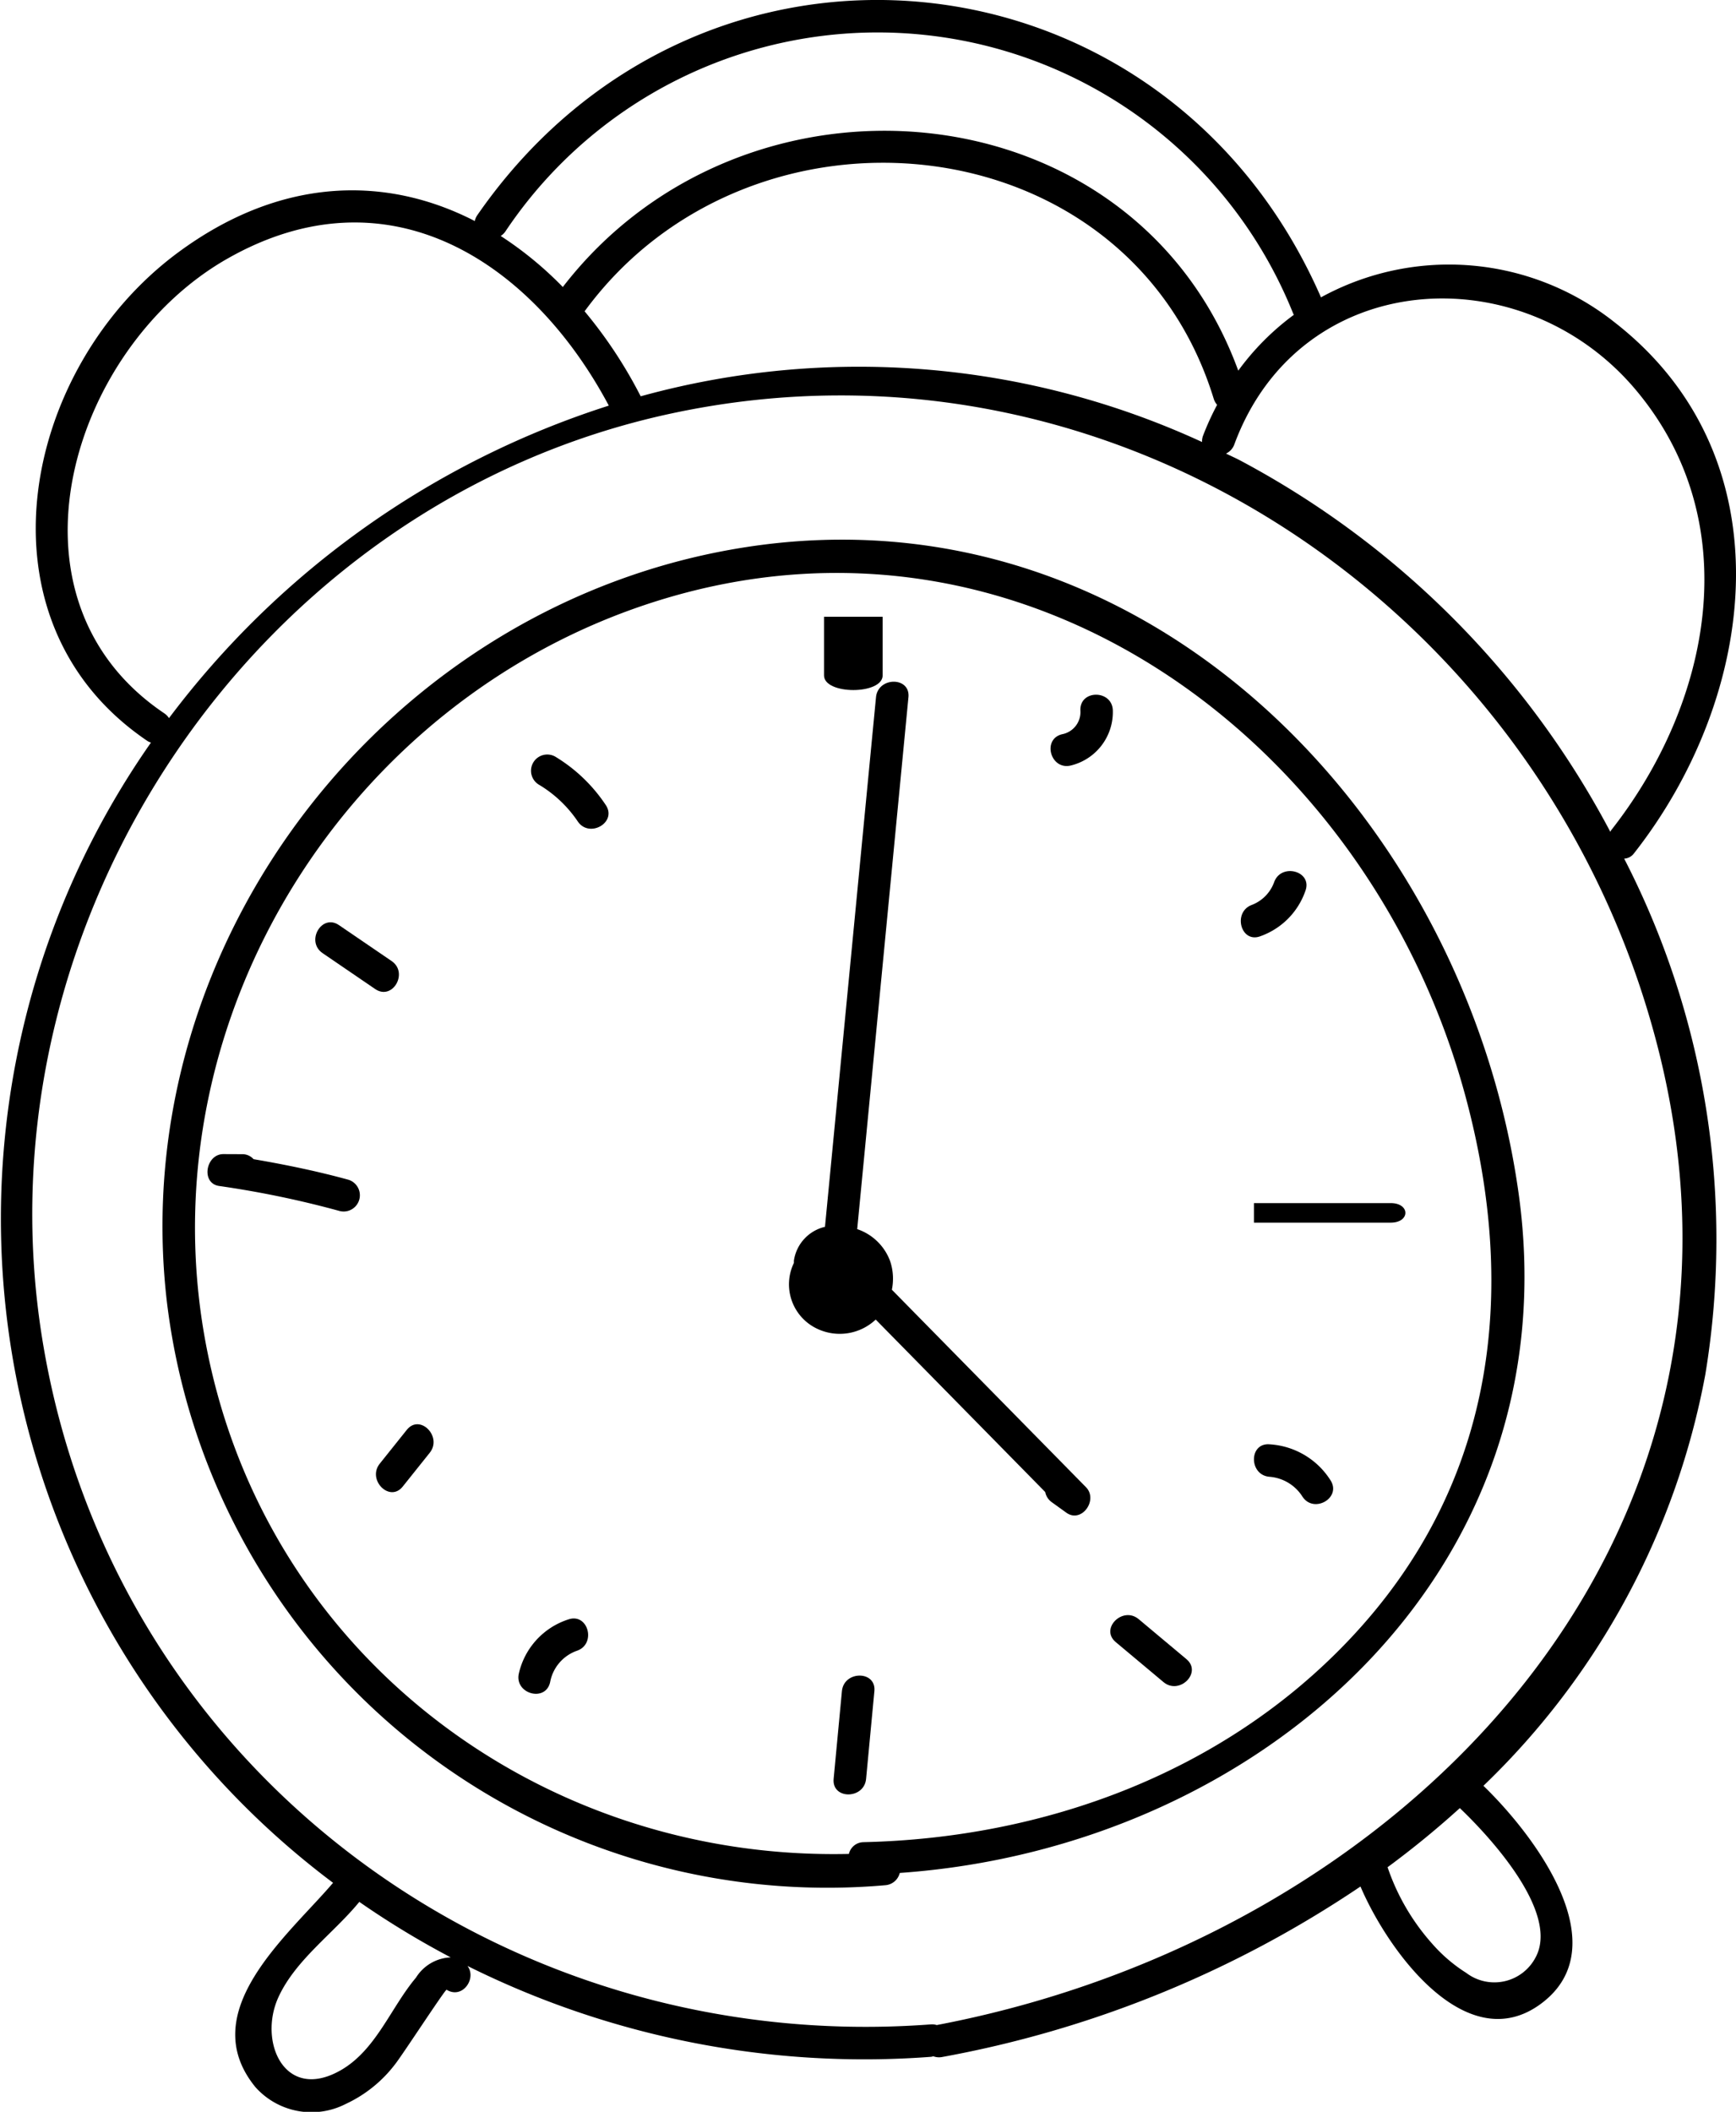 <svg xmlns="http://www.w3.org/2000/svg" viewBox="0 0 88.837 108.051"><title>Asset 17</title><g id="Layer_2" data-name="Layer 2"><g id="Objects"><path d="M83.621,43.656c6.309-8.025,7.932-20.231-1.012-27.176a13.627,13.627,0,0,0-15.01-1.266c-7.94-18.194-31.776-20.657-43.173-4.206a.787.787,0,0,0-.128.302c-4.538-2.337-9.928-2.276-15.186,1.609-8.04,5.942-10.62,18.898-1.546,25.008a.758.758,0,0,0,.16.066,42.469,42.469,0,0,0,9.318,58.342c-2.28,2.682-7.125,6.596-3.972,10.455a3.843,3.843,0,0,0,4.62.86,6.741,6.741,0,0,0,2.522-2.027c.345-.426,2.578-3.856,2.64-3.817.812.501,1.555-.579,1.068-1.218a45.511,45.511,0,0,0,23.735,4.649.754.754,0,0,0,.1-.028.832.832,0,0,0,.443.041,56.32,56.32,0,0,0,21.42-8.726c1.431,3.347,5.455,8.842,9.265,5.977,3.903-2.935-.32-8.56-2.973-11.13A39.064,39.064,0,0,0,87.27,70.311a42.525,42.525,0,0,0-4.155-26.378A.668.668,0,0,0,83.621,43.656Zm.073-23.725c5.717,6.78,3.886,16.023-1.247,22.551a.694.694,0,0,0-.041.08A45.655,45.655,0,0,0,63.411,23.531c-.224-.114-.449-.214-.672-.324a.822.822,0,0,0,.426-.47C66.515,13.679,77.86,13.011,83.694,19.931Zm-57.834-8.085a22.911,22.911,0,0,1,40.325,4.218c.007.017.02.026.028.042a13.205,13.205,0,0,0-2.847,2.859c-5.335-14.613-25.256-16.351-34.565-4.28a18.42,18.42,0,0,0-3.178-2.611A.874.874,0,0,0,25.86,11.847Zm36.424,8.868a13.808,13.808,0,0,0-.721,1.581.797.797,0,0,0-.049.321,41.967,41.967,0,0,0-28.728-2.339,23.376,23.376,0,0,0-2.87-4.349c8.508-11.617,27.82-9.752,32.193,4.47A.855.855,0,0,0,62.284,20.714ZM11.598,13.257c8.27-4.734,15.643.141,19.557,7.497a45.434,45.434,0,0,0-22.507,15.989.869.869,0,0,0-.245-.248C-.328,30.615,3.64,17.813,11.598,13.257Zm9.689,87.93c-1.304,1.548-2.051,3.737-3.898,4.765-2.833,1.575-4.18-1.489-3.143-3.761.874-1.912,2.804-3.256,4.12-4.854.008-.009.009-.02.016-.03a44.472,44.472,0,0,0,4.682,2.843A2.196,2.196,0,0,0,21.287,101.187Zm57.289-1.026a2.379,2.379,0,0,1-3.542.784,7.958,7.958,0,0,1-1.758-1.509,11.337,11.337,0,0,1-2.269-3.899,46.815,46.815,0,0,0,3.697-3.025C76.494,94.221,79.789,97.946,78.576,100.161Zm6.247-46.623c6.548,25.489-13.101,45.555-36.887,50.075a.79.79,0,0,0-.279-.036c-21.927,1.659-41.949-13.063-45.496-35.077-3.446-21.387,10.924-42.804,32.236-47.353C57.193,16.282,79.127,31.363,84.823,53.538Z"/><path d="M77.704,61c-2.713-19.206-19.076-36.156-39.503-33.01-18.24,2.809-31.734,20.076-29.679,38.462a34.036,34.036,0,0,0,36.767,30.007.827.827,0,0,0,.755-.629C64.41,94.543,80.456,80.472,77.704,61Zm-33.502,33.256a.774.774,0,0,0-.761.601c-15.974.365-30.207-10.447-32.995-26.589-2.817-16.311,7.38-32.523,23.102-37.495,18.918-5.981,36.552,7.231,41.439,25.296,2.746,10.153,1.47,20.025-5.97,27.857C62.558,90.727,53.428,94.043,44.203,94.255Z"/><path d="M55.572,76.092q-4.966-5.051-9.932-10.103a2.815,2.815,0,0,0-.088-1.46,2.721,2.721,0,0,0-1.686-1.64q1.311-13.607,2.622-27.214c.103-1.063-1.558-1.056-1.66,0q-1.305,13.548-2.611,27.096a2.087,2.087,0,0,0-1.587,1.708c-.009.047.002.095-.005.142a2.511,2.511,0,0,0,1.195,3.366,2.685,2.685,0,0,0,2.993-.471q4.338,4.412,8.674,8.824a.831.831,0,0,0,.336.521q.372.268.743.535C55.347,77.959,56.215,76.747,55.572,76.092Z"/><path d="M42.168,31.557v3c0,1,3,1,3,0v-3Z"/><path d="M17.823,60.36c-1.599-.438-3.217-.772-4.847-1.05a.767.767,0,0,0-.594-.256q-.474-.002-.947-.004c-.904-.004-1.17,1.495-.221,1.631a50.239,50.239,0,0,1,6.168,1.281A.831.831,0,0,0,17.823,60.36Z"/><path d="M43.084,86.527q-.213,2.245-.424,4.49c-.1,1.063,1.561,1.057,1.661,0q.212-2.245.424-4.49C44.845,85.464,43.184,85.47,43.084,86.527Z"/><path d="M71.168,61.557h-7v1h7C72.168,62.557,72.168,61.557,71.168,61.557Z"/><path d="M65.203,45.134a1.96,1.96,0,0,1-1.145,1.167c-.991.374-.561,1.98.441,1.601a3.775,3.775,0,0,0,2.305-2.327C67.169,44.569,65.565,44.136,65.203,45.134Z"/><path d="M55.287,36.347a1.153,1.153,0,0,1-.933,1.22c-1.039.247-.599,1.849.441,1.601a2.814,2.814,0,0,0,2.152-2.821C56.912,35.281,55.251,35.276,55.287,36.347Z"/><path d="M30.998,41.188a8.181,8.181,0,0,0-2.6-2.484.831.831,0,0,0-.838,1.434,6.271,6.271,0,0,1,2.004,1.888C30.157,42.909,31.597,42.078,30.998,41.188Z"/><path d="M20.04,49.172q-1.347-.919-2.694-1.838c-.884-.604-1.716.834-.838,1.434q1.347.919,2.693,1.838C20.087,51.21,20.919,49.771,20.04,49.172Z"/><path d="M20.818,73.158q-.692.865-1.384,1.73c-.661.827.507,2.009,1.174,1.174q.691-.865,1.383-1.73C22.653,73.505,21.485,72.323,20.818,73.158Z"/><path d="M29.084,82.859a3.792,3.792,0,0,0-2.533,2.768c-.231,1.041,1.369,1.486,1.601.441a2.109,2.109,0,0,1,1.374-1.607C30.53,84.115,30.098,82.51,29.084,82.859Z"/><path d="M60.714,84.891q-1.222-1.024-2.445-2.047c-.814-.681-1.995.487-1.174,1.174q1.222,1.024,2.445,2.047C60.354,86.747,61.535,85.578,60.714,84.891Z"/><path d="M68.084,75.736a3.969,3.969,0,0,0-3.118-1.837c-1.065-.082-1.06,1.578,0,1.661a2.196,2.196,0,0,1,1.684,1.014C67.231,77.467,68.669,76.636,68.084,75.736Z"/></g></g></svg>